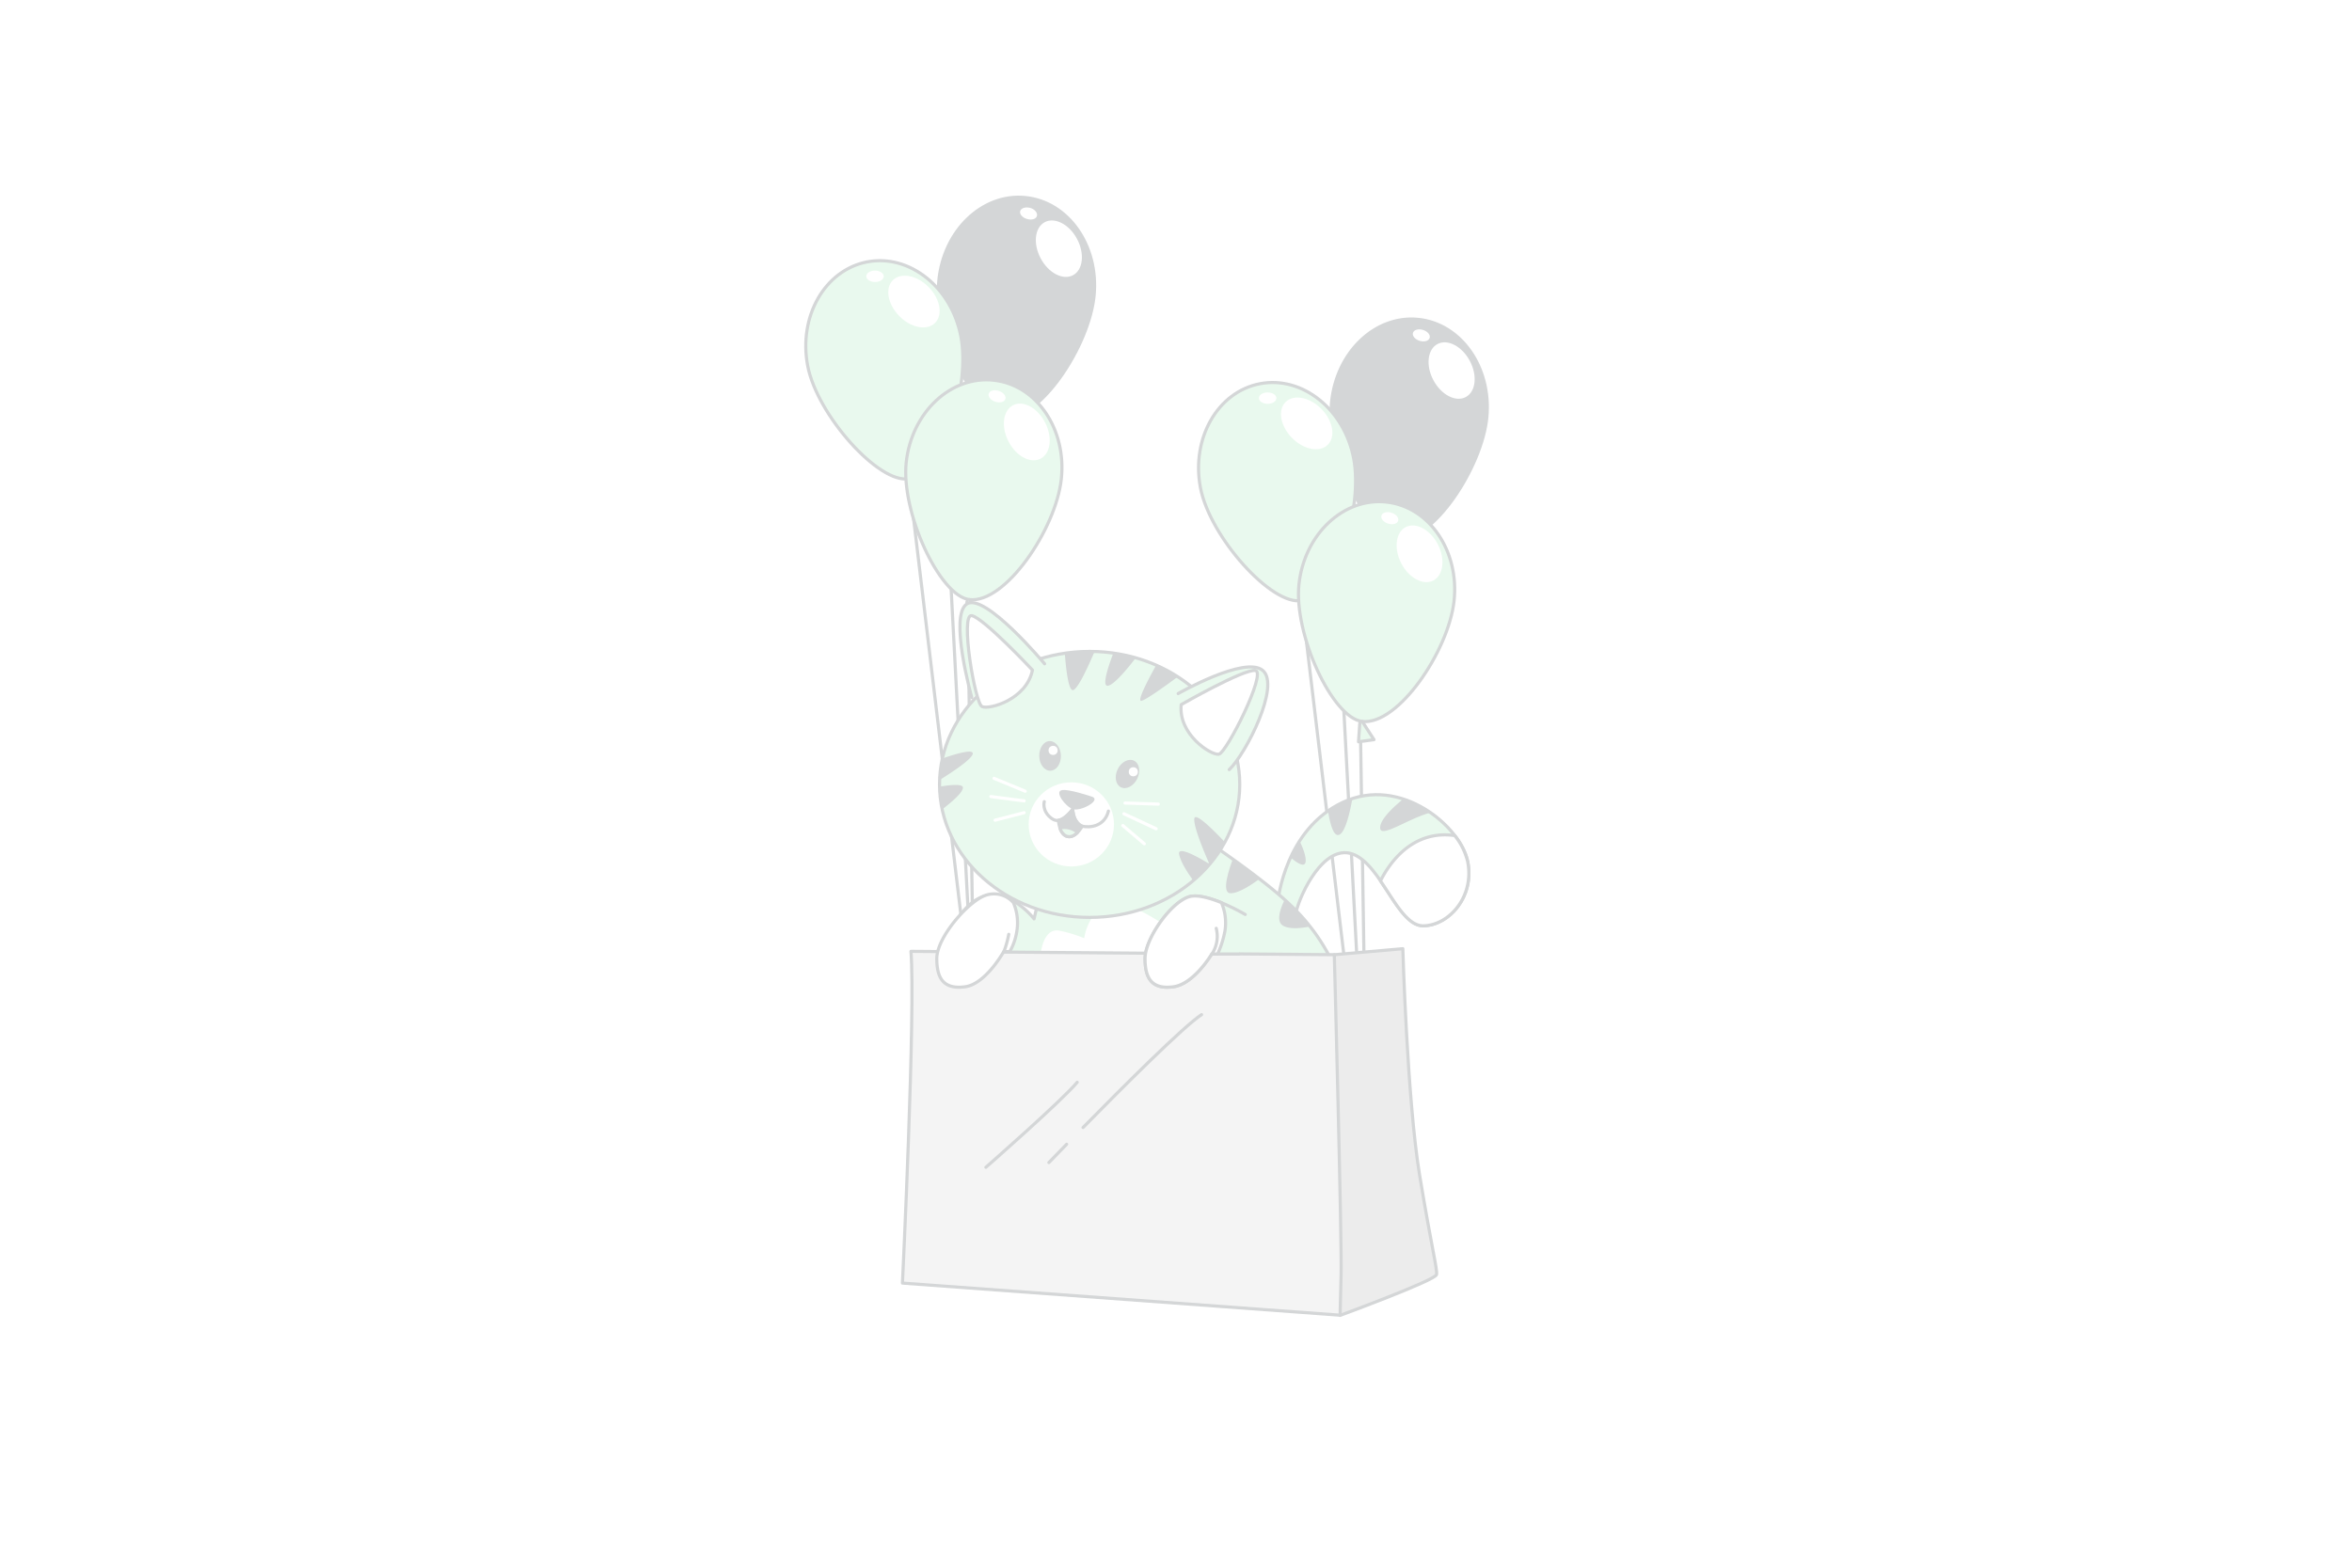 <svg class="animated" opacity="0.2" id="freepik_stories-animals-floating-with-balloons" xmlns="http://www.w3.org/2000/svg" viewBox="0 0 750 500" version="1.1" xmlns:xlink="http://www.w3.org/1999/xlink" xmlns:svgjs="http://svgjs.com/svgjs"><style>svg#freepik_stories-animals-floating-with-balloons:not(.animated) .animable {opacity: 0;}svg#freepik_stories-animals-floating-with-balloons.animated #freepik--Dinosaur--inject-10 {animation: 1s 1 forwards cubic-bezier(.36,-0.01,.5,1.38) slideDown,5s Infinite  ease-in-out floating;animation-delay: 0.5s,5s;opacity: 0}svg#freepik_stories-animals-floating-with-balloons.animated #freepik--Cat--inject-10 {animation: 1s 1 forwards cubic-bezier(.36,-0.01,.5,1.38) slideDown,5s Infinite  ease-in-out floating;animation-delay: 0s,1s;}svg#freepik_stories-animals-floating-with-balloons.animated #freepik--Fox--inject-10 {animation: 1s 1 forwards cubic-bezier(.36,-0.01,.5,1.38) slideDown,5s Infinite  ease-in-out floating;animation-delay: 1s,2s;opacity: 0}            @keyframes slideDown {                0% {                    opacity: 0;                    transform: translateY(-30px);                }                100% {                    opacity: 1;                    transform: translateY(0);                }            }                    @keyframes floating {                0% {                    opacity: 1;                    transform: translateY(0px);                }                50% {                    transform: translateY(-10px);                }                100% {                    opacity: 1;                    transform: translateY(0px);                }            }        .animator-hidden { display: none; }</style><g id="freepik--background-simple--inject-10" class="animable animator-hidden" style="transform-origin: 367.355px 257.762px;"><path d="M618.24,84.81S530.66,27.19,403.15,43.64s-229.88,91.62-314.84,151S-12.83,334.23,46,389.46s139.55,21,249.94,49.39,132.89,48.62,250.31,26.76S743.62,336.47,719.35,233.55,618.24,84.81,618.24,84.81Z" style="fill: rgb(146, 227, 169); transform-origin: 367.355px 257.762px;" id="elv2oouunsedc" class="animable"></path><g id="elf1wyp0jmz8p"><path d="M618.24,84.81S530.66,27.19,403.15,43.64s-229.88,91.62-314.84,151S-12.83,334.23,46,389.46s139.55,21,249.94,49.39,132.89,48.62,250.31,26.76S743.62,336.47,719.35,233.55,618.24,84.81,618.24,84.81Z" style="fill: rgb(255, 255, 255); opacity: 0.8; transform-origin: 367.355px 257.762px;" class="animable"></path></g></g><g id="freepik--Clouds--inject-10" class="animable animator-hidden" style="transform-origin: 339.91px 246.088px;"><path d="M503.45,67.2a10.66,10.66,0,0,1-14.13-4.74c-3.44-6.7-9-14.65-16.57-16.48C459.11,42.69,450,69,445.47,72.3s-16.89-8.23-24-5.76-5,8.51-14.07,9.34-14.24-4.81-17.76-2.76a51.84,51.84,0,0,0-9.1,6.58H524.08s-5.2-8.22-13.65-12.34A7.55,7.55,0,0,0,503.45,67.2Z" style="fill: none; stroke: rgb(38, 50, 56); stroke-linecap: round; stroke-linejoin: round; transform-origin: 452.31px 62.698px;" id="elwkxpkrzey5" class="animable"></path><path d="M596.78,318.62a10.65,10.65,0,0,1-14.13-4.74c-3.44-6.7-9-14.65-16.57-16.48-13.64-3.29-22.74,23-27.28,26.32s-16.9-8.23-24-5.76-5,8.51-14.07,9.34-14.24-4.81-17.77-2.76a52,52,0,0,0-9.09,6.58H617.4s-5.19-8.22-13.64-12.34A7.55,7.55,0,0,0,596.78,318.62Z" style="fill: none; stroke: rgb(38, 50, 56); stroke-linecap: round; stroke-linejoin: round; transform-origin: 545.635px 314.118px;" id="el2amehs5au4k" class="animable"></path><path d="M237.07,180.36A15.13,15.13,0,0,1,217,173.64c-4.88-9.53-12.77-20.82-23.53-23.42-19.38-4.67-32.3,32.72-38.76,37.39s-24-11.68-34.14-8.18-7.06,12.09-20,13.26-20.23-6.83-25.23-3.91a74.09,74.09,0,0,0-12.92,9.34H266.36S259,186.44,247,180.6A10.71,10.71,0,0,0,237.07,180.36Z" style="fill: none; stroke: rgb(38, 50, 56); stroke-linecap: round; stroke-linejoin: round; transform-origin: 164.39px 173.969px;" id="elq0mey6lwc69" class="animable"></path><path d="M416.8,428.76A15.15,15.15,0,0,1,396.73,422c-4.88-9.53-12.77-20.82-23.53-23.41-19.38-4.68-32.3,32.71-38.76,37.38s-24-11.68-34.14-8.18-7.06,12.09-20,13.26-20.23-6.83-25.23-3.91a74.09,74.09,0,0,0-12.92,9.34H446.09s-7.38-11.68-19.37-17.52A10.71,10.71,0,0,0,416.8,428.76Z" style="fill: none; stroke: rgb(38, 50, 56); stroke-linecap: round; stroke-linejoin: round; transform-origin: 344.12px 422.333px;" id="elivxkb9xrwj9" class="animable"></path></g><g id="freepik--Dinosaur--inject-10" class="animable" style="transform-origin: 598.282px 225.393px;"><path d="M593.21,300.76a127.44,127.44,0,0,1-20.16,15c-12.38,7.52-13.36,17.83-9.54,18.74,9.07,2.17,15.33-3.61,18.7-3.61S595.63,307.62,593.21,300.76Z" style="fill: rgb(146, 227, 169); stroke: rgb(38, 50, 56); stroke-linecap: round; stroke-linejoin: round; transform-origin: 577.558px 317.874px;" id="elt2wa2f660eo" class="animable"></path><path d="M570.78,372.87s-1.88,33.64,2.35,39.38S592,392.88,592.54,390,576.35,372.65,570.78,372.87Z" style="fill: rgb(146, 227, 169); stroke: rgb(38, 50, 56); stroke-linecap: round; stroke-linejoin: round; transform-origin: 581.458px 392.984px;" id="el373iijj717j" class="animable"></path><path d="M649,382.53s12.16-2.9,13.35.81S655.33,399,655.33,399,650.82,386.81,649,382.53Z" style="fill: rgb(38, 50, 56); stroke: rgb(38, 50, 56); stroke-linecap: round; stroke-linejoin: round; transform-origin: 655.734px 390.226px;" id="el9ap1ydyqlji" class="animable"></path><path d="M651.38,360.85s-3.2,21.29,3.75,34.19,17.18,10.36,18.71,13.43-.41,7.37-9.92,11-22,3.19-30.21-2.74-9.12-8.64-9.12-8.64Z" style="fill: rgb(146, 227, 169); stroke: rgb(38, 50, 56); stroke-linecap: round; stroke-linejoin: round; transform-origin: 649.449px 391.318px;" id="elumsqwhkuy9" class="animable"></path><path d="M641.81,393.06s-8.64,16.12-6.72,24.06l-9.19-5.06" style="fill: rgb(38, 50, 56); stroke: rgb(38, 50, 56); stroke-linecap: round; stroke-linejoin: round; transform-origin: 633.855px 405.09px;" id="eloau85qol2bk" class="animable"></path><path d="M655.94,248.15s15.76,2.88,16.29,7.63S661,268.85,661,268.85l-2.47,8.39s13.79,6,11.51,12.11S647,297.23,647,297.23l-10.88,9.87,4.61,10.39s13.68-3.55,16,1.3-10.23,13.95-10.23,13.95l3,10.1s12.49-2.14,13,5.17-12.83,16.73-12.83,16.73l-1.83,8.74s-10-41.85-13.64-53.91-4.53-15.95-2.09-20.39,17-11.32,20.37-31.18Z" style="fill: rgb(38, 50, 56); stroke: rgb(38, 50, 56); stroke-linecap: round; stroke-linejoin: round; transform-origin: 651.493px 310.815px;" id="elsisdy8g1ark" class="animable"></path><path d="M603.1,224s-27.16-9.64-39,8.74c-10.29,16-6,45.1,14,59.8,12,8.81,12.39,8.22,12.39,8.22s-6.59,22-15.11,39.18-11.16,36.21,3.89,46.9a59.23,59.23,0,0,0,30.31,10.93s-2.13,27.1,3.26,28.65,13.07-6.39,25.28-25.13S656,356.13,653,340s-10.69-28.31-10.32-31.92,18.16-12.43,19.62-35c1.15-17.71-4.73-30.84-16-42S612.54,215.83,603.1,224Z" style="fill: rgb(146, 227, 169); stroke: rgb(38, 50, 56); stroke-linecap: round; stroke-linejoin: round; transform-origin: 610.572px 323.155px;" id="elsy06gndk86b" class="animable"></path><path d="M646.64,277.3a5.19,5.19,0,1,1-5.18-5.19A5.18,5.18,0,0,1,646.64,277.3Z" style="fill: none; stroke: rgb(38, 50, 56); stroke-miterlimit: 10; transform-origin: 641.45px 277.3px;" id="elfb320qu1zyd" class="animable"></path><path d="M632.49,287a3.07,3.07,0,1,1-3.06-3.07A3.06,3.06,0,0,1,632.49,287Z" style="fill: none; stroke: rgb(38, 50, 56); stroke-miterlimit: 10; transform-origin: 629.42px 287px;" id="el72945wqmg2h" class="animable"></path><circle cx="643.58" cy="294.99" r="2.12" style="fill: none; stroke: rgb(38, 50, 56); stroke-miterlimit: 10; transform-origin: 643.58px 294.99px;" id="el36m973icqef" class="animable"></circle><path d="M590.48,300.78h0Z" style="fill: none; stroke: rgb(38, 50, 56); stroke-linecap: round; stroke-linejoin: round; transform-origin: 590.48px 300.78px;" id="elgz597923r9d" class="animable"></path><path d="M609.57,397.79s-.11,1.45-.22,3.68A17.52,17.52,0,0,0,609.57,397.79Z" style="fill: rgb(255, 255, 255); stroke: rgb(38, 50, 56); stroke-linecap: round; stroke-linejoin: round; transform-origin: 609.469px 399.63px;" id="elol7r3f5cexs" class="animable"></path><path d="M616.85,348.68s-15.56,7.64-19.42,2.4,14.87-30.15,14.87-30.15l-.71-13.17c-5.24.74-21.11-7-21.11-7s-6.59,22-15.11,39.18-11.16,36.21,3.89,46.9a59.23,59.23,0,0,0,30.31,10.93C608.69,377.79,616.85,348.68,616.85,348.68Z" style="fill: rgb(255, 255, 255); stroke: rgb(38, 50, 56); stroke-linecap: round; stroke-linejoin: round; transform-origin: 592.66px 349.265px;" id="elzcc6g51n0oh" class="animable"></path><path d="M586.85,312.87s13.1,8.91,25.45,8.06" style="fill: none; stroke: rgb(38, 50, 56); stroke-linecap: round; stroke-linejoin: round; transform-origin: 599.575px 316.929px;" id="el585g43wnw5u" class="animable"></path><path d="M579.47,333.06s11.19,5.95,20.13,7.43" style="fill: none; stroke: rgb(38, 50, 56); stroke-linecap: round; stroke-linejoin: round; transform-origin: 589.535px 336.775px;" id="elp0f5ghjvb9" class="animable"></path><path d="M570.38,353.56s11.81,14.39,41.69,15.09" style="fill: none; stroke: rgb(38, 50, 56); stroke-linecap: round; stroke-linejoin: round; transform-origin: 591.225px 361.105px;" id="eljzl5gneowxo" class="animable"></path><path d="M616.85,348.68s6.09-2.8,8.18-4.05" style="fill: none; stroke: rgb(38, 50, 56); stroke-linecap: round; stroke-linejoin: round; transform-origin: 620.94px 346.655px;" id="el1m3cyh65h0k" class="animable"></path><path d="M621.37,241.18a6,6,0,0,1,5,5.58c.49,5-2.17,6.81-.91,7.51s3.94-3.7,4-8.1S624.57,236.42,621.37,241.18Z" style="fill: rgb(38, 50, 56); transform-origin: 625.415px 246.83px;" id="elx11fc8r0ggk" class="animable"></path><path d="M613.29,228.25a4.09,4.09,0,0,0-2.8-3.77c-2.85-1,1.11-3.52,4.38-1.06S616.26,228.56,613.29,228.25Z" style="fill: rgb(38, 50, 56); transform-origin: 613.051px 225.324px;" id="el9asr41tegdq" class="animable"></path><g id="el3ts14vipgo3"><ellipse cx="586.74" cy="244.87" rx="12.31" ry="19.22" style="fill: rgb(255, 255, 255); stroke: rgb(38, 50, 56); stroke-linecap: round; stroke-linejoin: round; transform-origin: 586.74px 244.87px; transform: rotate(-34.83deg);" class="animable"></ellipse></g><polyline points="574.54 230.15 592.68 252.83 591.24 257.16 594.75 257.57 596.19 259.43" style="fill: none; stroke: rgb(38, 50, 56); stroke-linecap: round; stroke-linejoin: round; transform-origin: 585.365px 244.79px;" id="elixpmup3imp" class="animable"></polyline><path d="M613.4,241.65a1.95,1.95,0,1,1-1.57-2.27A2,2,0,0,1,613.4,241.65Z" style="fill: rgb(38, 50, 56); transform-origin: 611.478px 241.299px;" id="elesvl42vl4t" class="animable"></path><path d="M604,229.57a1.94,1.94,0,1,1-1.56-2.26A1.93,1.93,0,0,1,604,229.57Z" style="fill: rgb(38, 50, 56); transform-origin: 602.093px 229.219px;" id="elp3s5cu8u8wf" class="animable"></path><line x1="583.93" y1="241.93" x2="575.14" y2="62.61" style="fill: none; stroke: rgb(38, 50, 56); stroke-linecap: round; stroke-linejoin: round; transform-origin: 579.535px 152.27px;" id="elx8eqgvosj4m" class="animable"></line><path d="M554.55,55.45c1.48,16,17.12,40,28.58,38.91,9.53-.88,22.43-27.53,21-43.49S590.32,23,576.64,24.27,553.07,39.49,554.55,55.45Z" style="fill: rgb(146, 227, 169); stroke: rgb(38, 50, 56); stroke-linecap: round; stroke-linejoin: round; transform-origin: 579.321px 59.286px;" id="eleiv1izuvhfe" class="animable"></path><polyline points="583.9 95.06 584.19 100.86 579.26 100.11 583.13 94.36" style="fill: rgb(146, 227, 169); stroke: rgb(38, 50, 56); stroke-linecap: round; stroke-linejoin: round; transform-origin: 581.725px 97.61px;" id="el14z8024is12" class="animable"></polyline><path d="M560,37.46c-2.51,4.66-1.95,9.83,1.24,11.55s7.82-.67,10.33-5.33,1.95-9.83-1.25-11.55S562.54,32.8,560,37.46Z" style="fill: rgb(255, 255, 255); transform-origin: 565.785px 40.57px;" id="elani4t1nds9g" class="animable"></path><path d="M572.85,30.17c.28,1,1.71,1.38,3.18.94s2.44-1.57,2.15-2.53-1.71-1.38-3.18-.95S572.56,29.2,572.85,30.17Z" style="fill: rgb(255, 255, 255); transform-origin: 575.515px 29.376px;" id="elj4192mxdcc" class="animable"></path><path d="M591,64c-4.1,15.49,2.34,43.41,13.46,46.36,9.25,2.45,30.53-18.14,34.63-33.63s-3.34-30.9-16.62-34.42S595.14,48.52,591,64Z" style="fill: rgb(38, 50, 56); stroke: rgb(38, 50, 56); stroke-linecap: round; stroke-linejoin: round; transform-origin: 614.987px 76.075px;" id="elvina6gz2dwk" class="animable"></path><polyline points="604.98 111.3 603.26 116.85 598.89 114.44 604.5 110.38" style="fill: rgb(38, 50, 56); stroke: rgb(38, 50, 56); stroke-linecap: round; stroke-linejoin: round; transform-origin: 601.935px 113.615px;" id="elxh8lu8h8i8" class="animable"></polyline><path d="M602.38,49c-4,3.51-5.21,8.56-2.8,11.27s7.57,2.07,11.53-1.45,5.21-8.56,2.8-11.27S606.34,45.49,602.38,49Z" style="fill: rgb(255, 255, 255); transform-origin: 606.74px 53.911px;" id="eluvtfxxoyjba" class="animable"></path><path d="M616.92,46.56c-.07,1,1.13,1.89,2.66,2s2.83-.64,2.89-1.64-1.13-1.89-2.66-2S617,45.56,616.92,46.56Z" style="fill: rgb(255, 255, 255); transform-origin: 619.695px 46.74px;" id="elrzvp1bx6hsj" class="animable"></path><path d="M543.12,94.71c5.61,15,27,34.07,37.78,30,9-3.35,14.42-32.45,8.81-47.46S569.12,54,556.26,58.82,537.51,79.7,543.12,94.71Z" style="fill: rgb(38, 50, 56); stroke: rgb(38, 50, 56); stroke-linecap: round; stroke-linejoin: round; transform-origin: 566.494px 91.355px;" id="el4g3ltpp8mur" class="animable"></path><polyline points="581.83 125.23 583.64 130.75 578.68 131.31 580.9 124.75" style="fill: rgb(38, 50, 56); stroke: rgb(38, 50, 56); stroke-linecap: round; stroke-linejoin: round; transform-origin: 581.16px 128.03px;" id="el4osgird40f9" class="animable"></polyline><path d="M543.69,75.91c-1.2,5.15.7,10,4.23,10.82s7.37-2.7,8.57-7.85-.7-10-4.23-10.82S544.89,70.75,543.69,75.91Z" style="fill: rgb(255, 255, 255); transform-origin: 550.09px 77.395px;" id="elf5m47fjzwc" class="animable"></path><path d="M554.14,65.51c.53.85,2,.89,3.32.08s1.94-2.16,1.41-3-2-.89-3.32-.08S553.61,64.66,554.14,65.51Z" style="fill: rgb(255, 255, 255); transform-origin: 556.505px 64.052px;" id="el4uti7xa0xa3" class="animable"></path><path d="M524.28,143c5.48,15.05,26.71,34.3,37.52,30.37,9-3.28,14.7-32.33,9.22-47.39s-20.39-23.46-33.29-18.76S518.8,128,524.28,143Z" style="fill: rgb(146, 227, 169); stroke: rgb(38, 50, 56); stroke-linecap: round; stroke-linejoin: round; transform-origin: 547.712px 139.902px;" id="elrluxgn9mi6k" class="animable"></path><polyline points="562.73 173.88 564.49 179.42 559.52 179.94 561.8 173.4" style="fill: rgb(146, 227, 169); stroke: rgb(38, 50, 56); stroke-linecap: round; stroke-linejoin: round; transform-origin: 562.005px 176.67px;" id="el4z3w5tvcdrn" class="animable"></polyline><path d="M525,124.23c-1.24,5.14.62,10,4.14,10.86s7.4-2.63,8.64-7.78-.62-10-4.14-10.85S526.25,119.09,525,124.23Z" style="fill: rgb(255, 255, 255); transform-origin: 531.39px 125.776px;" id="elrzjozgyfjen" class="animable"></path><path d="M535.55,113.92c.52.86,2,.91,3.32.11s2-2.14,1.44-3-2-.91-3.32-.11S535,113.07,535.55,113.92Z" style="fill: rgb(255, 255, 255); transform-origin: 537.932px 112.475px;" id="elmfnl2hsa8nf" class="animable"></path><polyline points="560.22 170.07 583.93 241.93 609.18 93.9" style="fill: none; stroke: rgb(38, 50, 56); stroke-linecap: round; stroke-linejoin: round; transform-origin: 584.7px 167.915px;" id="el0qt9nzxaawpb" class="animable"></polyline><polyline points="607.64 156.57 583.93 241.93 581.38 108.05" style="fill: none; stroke: rgb(38, 50, 56); stroke-linecap: round; stroke-linejoin: round; transform-origin: 594.51px 174.99px;" id="el4w40kk2gowl" class="animable"></polyline><path d="M589.91,116c-3,15.73,5.32,43.15,16.62,45.32,9.4,1.81,29.21-20.2,32.23-35.94s-5.46-30.59-19-33.19S592.94,100.25,589.91,116Z" style="fill: rgb(146, 227, 169); stroke: rgb(38, 50, 56); stroke-linecap: round; stroke-linejoin: round; transform-origin: 614.331px 126.612px;" id="el1h0eiuzfv8k" class="animable"></path><polyline points="607.08 162.2 605.74 167.85 601.22 165.75 606.53 161.31" style="fill: rgb(146, 227, 169); stroke: rgb(38, 50, 56); stroke-linecap: round; stroke-linejoin: round; transform-origin: 604.15px 164.58px;" id="el1en0g4hr3dpj" class="animable"></polyline><path d="M600.19,100.23c-3.71,3.78-4.61,8.9-2,11.44s7.7,1.54,11.4-2.24,4.61-8.9,2-11.44S603.89,96.45,600.19,100.23Z" style="fill: rgb(255, 255, 255); transform-origin: 604.889px 104.83px;" id="el4p02gl41hrx" class="animable"></path><path d="M614.52,96.79c0,1,1.26,1.81,2.8,1.8s2.78-.83,2.77-1.83S618.83,95,617.3,95,614.52,95.79,614.52,96.79Z" style="fill: rgb(255, 255, 255); transform-origin: 617.305px 96.795px;" id="elox4vot2juk8" class="animable"></path></g><g id="freepik--Cat--inject-10" class="animable" style="transform-origin: 365.61px 241.216px;"><polyline points="289.8 152.66 310.65 327.26 308.2 169.18" style="fill: none; stroke: rgb(38, 50, 56); stroke-linecap: round; stroke-linejoin: round; transform-origin: 300.225px 239.96px;" id="elgduxlc9vb6u" class="animable"></polyline><line x1="299.77" y1="121.02" x2="310.65" y2="327.26" style="fill: none; stroke: rgb(38, 50, 56); stroke-linecap: round; stroke-linejoin: round; transform-origin: 305.21px 224.14px;" id="elilwy32u9p6n" class="animable"></line><path d="M348.89,94.23c-1.52,16-17.22,39.93-28.67,38.84-9.53-.9-22.37-27.59-20.85-43.54S313.19,61.7,326.87,63,350.4,78.27,348.89,94.23Z" style="fill: rgb(38, 50, 56); stroke: rgb(38, 50, 56); stroke-linecap: round; stroke-linejoin: round; transform-origin: 324.145px 98.004px;" id="el692zdrk08nq" class="animable"></path><polyline points="319.45 133.77 319.14 139.57 324.07 138.82 320.22 133.07" style="fill: rgb(38, 50, 56); stroke: rgb(38, 50, 56); stroke-linecap: round; stroke-linejoin: round; transform-origin: 321.605px 136.32px;" id="eletdseubumf" class="animable"></polyline><path d="M343.45,76.22c2.49,4.67,1.92,9.84-1.28,11.55s-7.82-.68-10.31-5.35-1.93-9.83,1.27-11.55S341,71.56,343.45,76.22Z" style="fill: rgb(255, 255, 255); transform-origin: 337.653px 79.319px;" id="elaf97c0ish5b" class="animable"></path><path d="M330.65,68.9c-.29,1-1.71,1.38-3.18.94s-2.44-1.57-2.15-2.53,1.71-1.39,3.19-1S330.94,67.94,330.65,68.9Z" style="fill: rgb(255, 255, 255); transform-origin: 327.985px 68.094px;" id="eljreim5w42o" class="animable"></path><path d="M306.41,107.34c3,15.73-5.32,43.15-16.61,45.32-9.4,1.81-29.21-20.2-32.24-35.94S263,86.13,276.51,83.53,303.39,91.6,306.41,107.34Z" style="fill: rgb(146, 227, 169); stroke: rgb(38, 50, 56); stroke-linecap: round; stroke-linejoin: round; transform-origin: 281.986px 117.952px;" id="elao8vrwaf1cc" class="animable"></path><polyline points="289.25 153.55 290.58 159.21 295.11 157.1 289.8 152.66" style="fill: rgb(146, 227, 169); stroke: rgb(38, 50, 56); stroke-linecap: round; stroke-linejoin: round; transform-origin: 292.18px 155.935px;" id="el88zsbmjig4w" class="animable"></polyline><path d="M296.14,91.58c3.7,3.78,4.61,8.9,2,11.44s-7.7,1.54-11.4-2.24-4.61-8.9-2-11.44S292.43,87.8,296.14,91.58Z" style="fill: rgb(255, 255, 255); transform-origin: 291.44px 96.18px;" id="el5qvpo93r7yr" class="animable"></path><path d="M281.8,88.14c0,1-1.25,1.81-2.79,1.8s-2.78-.83-2.77-1.83,1.25-1.81,2.79-1.8S281.81,87.14,281.8,88.14Z" style="fill: rgb(255, 255, 255); transform-origin: 279.02px 88.125px;" id="elzcag4huwovq" class="animable"></path><path d="M338.42,152.85c-1.76,15.93-17.84,39.65-29.27,38.39-9.51-1.06-21.93-27.94-20.17-43.86s14.26-27.62,27.92-26.11S340.19,136.93,338.42,152.85Z" style="fill: rgb(146, 227, 169); stroke: rgb(38, 50, 56); stroke-linecap: round; stroke-linejoin: round; transform-origin: 313.721px 156.214px;" id="elp7y6ng4gvto" class="animable"></path><polyline points="308.36 191.93 307.96 197.72 312.91 197.05 309.15 191.24" style="fill: rgb(146, 227, 169); stroke: rgb(38, 50, 56); stroke-linecap: round; stroke-linejoin: round; transform-origin: 310.435px 194.48px;" id="elw9nfjxi9ggl" class="animable"></polyline><path d="M333.26,134.77c2.43,4.7,1.78,9.86-1.45,11.52s-7.81-.81-10.23-5.51-1.77-9.86,1.46-11.53S330.84,130.06,333.26,134.77Z" style="fill: rgb(255, 255, 255); transform-origin: 327.424px 137.768px;" id="elbufmbyhfjmg" class="animable"></path><path d="M320.59,127.24c-.3,1-1.74,1.36-3.2.89s-2.41-1.61-2.11-2.57,1.74-1.35,3.2-.89S320.89,126.29,320.59,127.24Z" style="fill: rgb(255, 255, 255); transform-origin: 317.935px 126.406px;" id="elfn9q4dezfjq" class="animable"></path><polyline points="415.03 191.52 435.89 366.12 433.43 208.04" style="fill: none; stroke: rgb(38, 50, 56); stroke-linecap: round; stroke-linejoin: round; transform-origin: 425.46px 278.82px;" id="eljct0a3jvip" class="animable"></polyline><line x1="425" y1="159.88" x2="435.89" y2="366.12" style="fill: none; stroke: rgb(38, 50, 56); stroke-linecap: round; stroke-linejoin: round; transform-origin: 430.445px 263px;" id="elnv42923oi4q" class="animable"></line><path d="M474.12,133.09C472.61,149,456.91,173,445.46,171.93c-9.53-.91-22.37-27.59-20.86-43.54s13.83-27.84,27.5-26.54S475.64,117.13,474.12,133.09Z" style="fill: rgb(38, 50, 56); stroke: rgb(38, 50, 56); stroke-linecap: round; stroke-linejoin: round; transform-origin: 449.376px 136.859px;" id="el56kawqus6wg" class="animable"></path><polyline points="444.68 172.63 444.38 178.43 449.31 177.68 445.46 171.93" style="fill: rgb(38, 50, 56); stroke: rgb(38, 50, 56); stroke-linecap: round; stroke-linejoin: round; transform-origin: 446.845px 175.18px;" id="elrmhsxropioe" class="animable"></polyline><path d="M468.68,115.08c2.5,4.67,1.93,9.84-1.27,11.55s-7.82-.68-10.32-5.35-1.92-9.84,1.28-11.55S466.19,110.42,468.68,115.08Z" style="fill: rgb(255, 255, 255); transform-origin: 462.887px 118.181px;" id="els5v5tt93h7m" class="animable"></path><path d="M455.89,107.76c-.29,1-1.72,1.38-3.19.94s-2.43-1.58-2.14-2.54,1.71-1.38,3.18-.94S456.17,106.8,455.89,107.76Z" style="fill: rgb(255, 255, 255); transform-origin: 453.223px 106.963px;" id="elvmeuu2gruve" class="animable"></path><path d="M431.65,146.2c3,15.73-5.32,43.15-16.62,45.32-9.4,1.81-29.21-20.2-32.23-35.94s5.46-30.59,18.95-33.19S428.62,130.46,431.65,146.2Z" style="fill: rgb(146, 227, 169); stroke: rgb(38, 50, 56); stroke-linecap: round; stroke-linejoin: round; transform-origin: 407.228px 156.812px;" id="eli9dunenqke" class="animable"></path><polyline points="414.49 192.41 415.82 198.06 420.35 195.96 415.03 191.52" style="fill: rgb(146, 227, 169); stroke: rgb(38, 50, 56); stroke-linecap: round; stroke-linejoin: round; transform-origin: 417.42px 194.79px;" id="elkjdajos5kvc" class="animable"></polyline><path d="M421.37,130.44c3.71,3.78,4.61,8.9,2,11.44s-7.69,1.54-11.4-2.24-4.61-8.9-2-11.44S417.67,126.66,421.37,130.44Z" style="fill: rgb(255, 255, 255); transform-origin: 416.67px 135.04px;" id="elry8qw8kotii" class="animable"></path><path d="M407,127c0,1-1.26,1.81-2.79,1.8s-2.78-.83-2.78-1.83,1.26-1.81,2.8-1.8S407.05,126,407,127Z" style="fill: rgb(255, 255, 255); transform-origin: 404.216px 126.985px;" id="elo6uxjixu42b" class="animable"></path><path d="M463.66,191.71c-1.77,15.93-17.84,39.65-29.28,38.39-9.51-1.06-21.93-27.94-20.16-43.86s14.26-27.62,27.91-26.11S465.42,175.78,463.66,191.71Z" style="fill: rgb(146, 227, 169); stroke: rgb(38, 50, 56); stroke-linecap: round; stroke-linejoin: round; transform-origin: 438.959px 195.074px;" id="el1nhy8vobiqm" class="animable"></path><polyline points="433.6 230.78 433.2 236.58 438.14 235.91 434.38 230.1" style="fill: rgb(146, 227, 169); stroke: rgb(38, 50, 56); stroke-linecap: round; stroke-linejoin: round; transform-origin: 435.67px 233.34px;" id="elckixo31p1re" class="animable"></polyline><path d="M458.5,173.62c2.42,4.71,1.77,9.87-1.45,11.53s-7.81-.81-10.23-5.51-1.77-9.87,1.45-11.53S456.08,168.92,458.5,173.62Z" style="fill: rgb(255, 255, 255); transform-origin: 452.66px 176.63px;" id="elfr3mkocjyq" class="animable"></path><path d="M445.82,166.1c-.3,1-1.73,1.35-3.2.89s-2.4-1.61-2.1-2.57,1.73-1.35,3.2-.89S446.13,165.14,445.82,166.1Z" style="fill: rgb(255, 255, 255); transform-origin: 443.171px 165.264px;" id="elcpct0ppx8pw" class="animable"></path><path d="M407.53,287.24s2.21-22.71,20.7-31.36,37.59,7.84,39.8,18.9-5.83,20.3-14.07,20.5-13.47-19.7-22.71-22.91-16.69,13.06-17.89,18.29S407.53,287.24,407.53,287.24Z" style="fill: rgb(146, 227, 169); stroke: rgb(38, 50, 56); stroke-linecap: round; stroke-linejoin: round; transform-origin: 437.966px 274.371px;" id="eltscioc6rqq" class="animable"></path><path d="M468,274.78a21,21,0,0,0-4.13-8.29c-13.63-1.89-20.9,8.94-23.67,14.46,4.55,6.63,8.54,14.46,13.73,14.33C462.2,295.08,470.24,285.83,468,274.78Z" style="fill: rgb(255, 255, 255); stroke: rgb(38, 50, 56); stroke-linecap: round; stroke-linejoin: round; transform-origin: 454.29px 280.776px;" id="el4zeaka03mt" class="animable"></path><path d="M332.5,281.25l-2.76,11.82S316.55,276,305.45,293c-2.9,4.44,12.64,11.78,12.64,11.78H423.81a62.06,62.06,0,0,0-12.06-15.88c-8.44-8.24-25.53-19.7-25.53-19.7S345.36,282.25,332.5,281.25Z" style="fill: rgb(146, 227, 169); stroke: rgb(38, 50, 56); stroke-linecap: round; stroke-linejoin: round; transform-origin: 364.45px 286.99px;" id="elaanoqv58no8" class="animable"></path><path d="M383,304.73c-6.23-6.92-22.53-18.13-28.7-16.44-7.53,2-8.56,10.95-8.56,10.95a44,44,0,0,0-7.87-2.4c-4.79-1-5.82,6.16-5.82,6.16l-1.41,1.73Z" style="fill: rgb(255, 255, 255); transform-origin: 356.82px 296.424px;" id="el7dvl44ljzw" class="animable"></path><path d="M425.47,304.49l21.86-1.91s1.4,48.17,5.32,72,5.73,30.14,5.42,31.95-30.74,13-30.74,13S421.25,334.93,425.47,304.49Z" style="fill: rgb(161, 161, 161); stroke: rgb(38, 50, 56); stroke-linecap: round; stroke-linejoin: round; transform-origin: 441.042px 361.055px;" id="eldrinxogqfok" class="animable"></path><path d="M290.48,303.42l135,1.07s2.46,91.77,2.16,102.32-.3,12.66-.3,12.66L287.77,409.23S292,321.81,290.48,303.42Z" style="fill: rgb(201, 201, 201); stroke: rgb(38, 50, 56); stroke-linecap: round; stroke-linejoin: round; transform-origin: 357.718px 361.445px;" id="elpdhqgcc9vfj" class="animable"></path><path d="M345.36,359.61c12.54-12.76,32.14-32.35,37.8-36" style="fill: none; stroke: rgb(38, 50, 56); stroke-linecap: round; stroke-linejoin: round; transform-origin: 364.26px 341.61px;" id="elpmsuyokqkfm" class="animable"></path><path d="M334.46,370.79s2.19-2.27,5.67-5.84" style="fill: none; stroke: rgb(38, 50, 56); stroke-linecap: round; stroke-linejoin: round; transform-origin: 337.295px 367.87px;" id="eluvlwfto8bqc" class="animable"></path><path d="M314.37,372.3s24.1-21.09,29.12-27.11" style="fill: none; stroke: rgb(38, 50, 56); stroke-linecap: round; stroke-linejoin: round; transform-origin: 328.93px 358.745px;" id="elbxlksvl5fm" class="animable"></path><path d="M397.08,291.66S385.82,285,380,285.83s-14.87,13.27-14.87,19.9,2.41,9.85,9,9,12.26-10.46,12.26-10.46h8.65" style="fill: rgb(146, 227, 169); stroke: rgb(38, 50, 56); stroke-linecap: round; stroke-linejoin: round; transform-origin: 381.105px 300.311px;" id="elkgkuwht4se" class="animable"></path><path d="M380,285.83c-5.83.81-14.87,13.27-14.87,19.9s2.41,9.85,9,9,12.26-10.46,12.26-10.46h1.88a31,31,0,0,0,2.35-7.43,16.24,16.24,0,0,0-1.13-8.95C386.25,286.59,382.59,285.48,380,285.83Z" style="fill: rgb(255, 255, 255); stroke: rgb(38, 50, 56); stroke-linecap: round; stroke-linejoin: round; transform-origin: 377.973px 300.314px;" id="el84sfdjhttof" class="animable"></path><path d="M386.42,304.32a10.19,10.19,0,0,0,1.41-8.24" style="fill: rgb(255, 255, 255); stroke: rgb(38, 50, 56); stroke-linecap: round; stroke-linejoin: round; transform-origin: 387.287px 300.2px;" id="el1scadllyfmm" class="animable"></path><path d="M313.6,285.83c-5.39,2.37-14.88,13.27-14.88,19.9s2.41,9.85,9,9,12.34-11.22,12.34-11.22H322a19.17,19.17,0,0,0,2.27-6.67,16.24,16.24,0,0,0-1.12-8.95A8.21,8.21,0,0,0,313.6,285.83Z" style="fill: rgb(255, 255, 255); stroke: rgb(38, 50, 56); stroke-linecap: round; stroke-linejoin: round; transform-origin: 311.595px 299.982px;" id="el6zromdpge4x" class="animable"></path><path d="M320.11,303.56a32.65,32.65,0,0,0,1.56-5.57" style="fill: rgb(255, 255, 255); stroke: rgb(38, 50, 56); stroke-linecap: round; stroke-linejoin: round; transform-origin: 320.89px 300.775px;" id="el0ln8oneku6l" class="animable"></path><ellipse cx="347.46" cy="250.18" rx="47.87" ry="42.42" style="fill: rgb(146, 227, 169); stroke: rgb(38, 50, 56); stroke-linecap: round; stroke-linejoin: round; transform-origin: 347.46px 250.18px;" id="el2ebv7wa257z" class="animable"></ellipse><ellipse cx="341.62" cy="262.93" rx="13.6" ry="13.42" style="fill: rgb(255, 255, 255); transform-origin: 341.62px 262.93px;" id="elkie7fp007y" class="animable"></ellipse><path d="M338.3,241c.06,2.61-1.43,4.77-3.34,4.82s-3.51-2-3.57-4.65,1.43-4.77,3.33-4.81S338.23,238.4,338.3,241Z" style="fill: rgb(38, 50, 56); transform-origin: 334.845px 241.09px;" id="el9faxbm03u5g" class="animable"></path><circle cx="335.81" cy="239.33" r="1.45" style="fill: rgb(255, 255, 255); transform-origin: 335.81px 239.33px;" id="eld4z4vhlnu2v" class="animable"></circle><path d="M333.1,211.72s-19-22.81-24.78-19.11,1.56,29.87,1.56,29.87" style="fill: rgb(146, 227, 169); stroke: rgb(38, 50, 56); stroke-linecap: round; stroke-linejoin: round; transform-origin: 319.601px 207.342px;" id="elz2y79qj835" class="animable"></path><path d="M375.69,221.21s21.34-12.2,27-7.36-5.39,26.57-10.72,31.62" style="fill: rgb(146, 227, 169); stroke: rgb(38, 50, 56); stroke-linecap: round; stroke-linejoin: round; transform-origin: 389.976px 229.092px;" id="ellxxpil1mtke" class="animable"></path><path d="M329.23,213.71S313.57,197,309.85,196.35s1,27.91,3.29,29S327.36,223.11,329.23,213.71Z" style="fill: rgb(255, 255, 255); stroke: rgb(38, 50, 56); stroke-linecap: round; stroke-linejoin: round; transform-origin: 318.849px 210.944px;" id="elhy8rgbhc2y" class="animable"></path><path d="M376.66,224.73s19.9-11.4,23.63-10.88-9.19,26.36-11.66,26.71S375.68,234.27,376.66,224.73Z" style="fill: rgb(255, 255, 255); stroke: rgb(38, 50, 56); stroke-linecap: round; stroke-linejoin: round; transform-origin: 388.778px 227.203px;" id="eljfttuayieh" class="animable"></path><path d="M362.63,248.4c-1.17,2.34-3.5,3.54-5.21,2.69s-2.15-3.44-1-5.78,3.5-3.54,5.21-2.69S363.8,246.07,362.63,248.4Z" style="fill: rgb(38, 50, 56); transform-origin: 359.529px 246.855px;" id="el4n6bj4nxqxy" class="animable"></path><circle cx="361.39" cy="246.15" r="1.45" style="fill: rgb(255, 255, 255); transform-origin: 361.39px 246.15px;" id="el06zejh3tov59" class="animable"></circle><line x1="326.91" y1="252.35" x2="316.98" y2="248.24" style="fill: none; stroke: rgb(255, 255, 255); stroke-linecap: round; stroke-linejoin: round; transform-origin: 321.945px 250.295px;" id="eljvzci822f8" class="animable"></line><line x1="326.57" y1="255.43" x2="315.96" y2="254.06" style="fill: none; stroke: rgb(255, 255, 255); stroke-linecap: round; stroke-linejoin: round; transform-origin: 321.265px 254.745px;" id="elsdudpnta5x" class="animable"></line><line x1="326.57" y1="259.2" x2="317.32" y2="261.59" style="fill: none; stroke: rgb(255, 255, 255); stroke-linecap: round; stroke-linejoin: round; transform-origin: 321.945px 260.395px;" id="el4wyykaen4wa" class="animable"></line><line x1="358.74" y1="256.12" x2="369.35" y2="256.46" style="fill: none; stroke: rgb(255, 255, 255); stroke-linecap: round; stroke-linejoin: round; transform-origin: 364.045px 256.29px;" id="el6a3f1mo6m7h" class="animable"></line><line x1="358.39" y1="259.54" x2="368.66" y2="264.33" style="fill: none; stroke: rgb(255, 255, 255); stroke-linecap: round; stroke-linejoin: round; transform-origin: 363.525px 261.935px;" id="el4v78xjjuiew" class="animable"></line><line x1="358.05" y1="263.3" x2="364.9" y2="269.12" style="fill: none; stroke: rgb(255, 255, 255); stroke-linecap: round; stroke-linejoin: round; transform-origin: 361.475px 266.21px;" id="elp93gedu8twq" class="animable"></line><path d="M348.39,254.16s-7.83-2.71-9.94-2.11,1.21,5.12,3.62,6S351.1,255.36,348.39,254.16Z" style="fill: rgb(38, 50, 56); transform-origin: 343.404px 255.076px;" id="elx5fjkhdpyxm" class="animable"></path><path d="M333,255.67s-.91,3,2.4,5.41,6.63-3,6.63-3,.3,4.82,3,5.42,7.22,0,8.42-4.81" style="fill: none; stroke: rgb(38, 50, 56); stroke-linecap: round; stroke-linejoin: round; transform-origin: 343.168px 259.681px;" id="elz2sekwiub8" class="animable"></path><path d="M337.48,261.61s.35,4.06,2.37,5c2.92,1.34,5.23-3.1,5.23-3.1s-2.79-1.07-3-5.42C342.07,258.07,339.69,261.3,337.48,261.61Z" style="fill: rgb(38, 50, 56); stroke: rgb(38, 50, 56); stroke-linecap: round; stroke-linejoin: round; transform-origin: 341.28px 262.476px;" id="el79tkjd5s0nr" class="animable"></path><path d="M338,264.05a4.09,4.09,0,0,0,1.84,2.54c1.51.7,2.85-.16,3.8-1.14A6.67,6.67,0,0,0,338,264.05Z" style="fill: rgb(146, 227, 169); stroke: rgb(38, 50, 56); stroke-linecap: round; stroke-linejoin: round; transform-origin: 340.82px 265.376px;" id="el3gjkevgl8py" class="animable"></path><path d="M347.46,207.76a54,54,0,0,0-7.91.58c.21,3.11,1,12.32,2.69,11.75s5.22-8.6,6.81-12.3Z" style="fill: rgb(38, 50, 56); transform-origin: 344.3px 213.938px;" id="el7rbgpjmoo6" class="animable"></path><path d="M368.68,212.16c-1.87,3.34-6.38,11.65-4.73,11.37,1.37-.23,7.58-4.69,11.62-7.68A49.87,49.87,0,0,0,368.68,212.16Z" style="fill: rgb(38, 50, 56); transform-origin: 369.582px 217.848px;" id="elg1g4jmm5944" class="animable"></path><path d="M353.27,218.71c2.1-.26,6.79-6.12,8.91-8.9a53.65,53.65,0,0,0-7.15-1.52C353.73,211.65,351.14,219,353.27,218.71Z" style="fill: rgb(38, 50, 56); transform-origin: 357.319px 213.504px;" id="elejmc7uasj1" class="animable"></path><path d="M390.58,268.6c-3.27-3.49-9.49-9.79-9.74-7.51-.35,3.1,4.82,14.48,4.82,14.48S375.32,269,376,272.46c.56,2.81,3.18,6.54,4.51,8.38A43.3,43.3,0,0,0,390.58,268.6Z" style="fill: rgb(38, 50, 56); transform-origin: 383.274px 270.722px;" id="el0bqrdta5xrh" class="animable"></path><path d="M310.08,240.74c1.12-2.31-5.91-.11-9.58,1.17a38,38,0,0,0-.87,6.86C303.86,246.14,309.19,242.57,310.08,240.74Z" style="fill: rgb(38, 50, 56); transform-origin: 304.915px 244.25px;" id="eltijtp9kb36c" class="animable"></path><path d="M299.61,250.9a38.51,38.51,0,0,0,.83,7.24c2.42-1.84,6.62-5.26,6.62-6.92C307.06,249.93,303.12,250.31,299.61,250.9Z" style="fill: rgb(38, 50, 56); transform-origin: 303.335px 254.247px;" id="eldv9mj54mghw" class="animable"></path><path d="M392.21,284.87c2.57.26,7.24-2.93,9.45-4.57-3-2.31-6-4.51-8.52-6.33C392,276.93,389.43,284.59,392.21,284.87Z" style="fill: rgb(38, 50, 56); transform-origin: 396.311px 279.427px;" id="ell1myagq76ge" class="animable"></path><path d="M409.09,295.21c2.21,1.32,6.12.81,8.64.27a69.54,69.54,0,0,0-6-6.63c-.64-.63-1.33-1.27-2.06-1.93C408.4,289.51,406.75,293.8,409.09,295.21Z" style="fill: rgb(38, 50, 56); transform-origin: 412.82px 291.483px;" id="elucwpret3kk" class="animable"></path><path d="M428.23,255.88a31.76,31.76,0,0,0-4.75,2.76c.46,3,1.55,8.37,3.53,7.62,2.14-.8,3.66-8.27,4.23-11.55A26.66,26.66,0,0,0,428.23,255.88Z" style="fill: rgb(38, 50, 56); transform-origin: 427.36px 260.521px;" id="elfk8rk4aqrpb" class="animable"></path><path d="M447.44,254.85c-2.46,2-7.6,6.45-7.33,9.34.28,3.14,9.06-3.16,16-5A32.93,32.93,0,0,0,447.44,254.85Z" style="fill: rgb(38, 50, 56); transform-origin: 448.105px 259.952px;" id="elqksfdcvj7x8" class="animable"></path><path d="M416.33,274.88c.23-1.81-1-4.81-1.92-6.65a42.76,42.76,0,0,0-2.88,5.25C412.66,274.46,416,277.17,416.33,274.88Z" style="fill: rgb(38, 50, 56); transform-origin: 413.944px 272.003px;" id="ely0zmmokxxd" class="animable"></path></g><g id="freepik--Fox--inject-10" class="animable animator-active" style="transform-origin: 143.571px 245.112px;"><path d="M141.12,49.61c-1.48,16-17.12,40-28.58,38.91C103,87.64,90.11,61,91.59,45S105.35,17.16,119,18.43,142.59,33.66,141.12,49.61Z" style="fill: rgb(146, 227, 169); stroke: rgb(38, 50, 56); stroke-linecap: round; stroke-linejoin: round; transform-origin: 116.369px 53.446px;" id="el3rmibdd1qdi" class="animable"></path><polyline points="111.77 89.22 111.48 95.03 116.41 94.27 112.54 88.52" style="fill: rgb(146, 227, 169); stroke: rgb(38, 50, 56); stroke-linecap: round; stroke-linejoin: round; transform-origin: 113.945px 91.775px;" id="elih7y1xddune" class="animable"></polyline><path d="M135.63,31.62c2.51,4.66,2,9.83-1.24,11.55s-7.82-.66-10.33-5.32-2-9.83,1.25-11.55S133.13,27,135.63,31.62Z" style="fill: rgb(255, 255, 255); transform-origin: 129.845px 34.737px;" id="el46i6atcj2we" class="animable"></path><path d="M122.82,24.33c-.28,1-1.71,1.38-3.18,1s-2.44-1.57-2.15-2.53,1.71-1.39,3.18-.95S123.11,23.37,122.82,24.33Z" style="fill: rgb(255, 255, 255); transform-origin: 120.155px 23.576px;" id="ellppkngwruor" class="animable"></path><path d="M152.55,88.87c-5.61,15-27,34.07-37.78,30.05-9-3.35-14.42-32.46-8.81-47.47S126.55,48.17,139.41,53,158.16,73.86,152.55,88.87Z" style="fill: rgb(38, 50, 56); stroke: rgb(38, 50, 56); stroke-linecap: round; stroke-linejoin: round; transform-origin: 129.176px 85.543px;" id="elzwu0grswkl" class="animable"></path><polyline points="113.84 119.39 112.03 124.92 116.99 125.48 114.77 118.92" style="fill: rgb(38, 50, 56); stroke: rgb(38, 50, 56); stroke-linecap: round; stroke-linejoin: round; transform-origin: 114.51px 122.2px;" id="elq2gwrcxo09r" class="animable"></polyline><path d="M152,70.07c1.2,5.15-.7,10-4.23,10.82s-7.37-2.69-8.57-7.85.7-10,4.23-10.82S150.78,64.92,152,70.07Z" style="fill: rgb(255, 255, 255); transform-origin: 145.6px 71.555px;" id="eljhz21z4ma3" class="animable"></path><path d="M141.53,59.67c-.53.85-2,.89-3.32.08s-1.94-2.15-1.41-3,2-.88,3.32-.08S142.06,58.82,141.53,59.67Z" style="fill: rgb(255, 255, 255); transform-origin: 139.165px 58.212px;" id="elawtjp1xhttg" class="animable"></path><path d="M171.39,137.19c-5.48,15.06-26.71,34.31-37.52,30.37-9-3.27-14.7-32.33-9.22-47.39S145,96.72,157.94,101.41,176.87,122.13,171.39,137.19Z" style="fill: rgb(146, 227, 169); stroke: rgb(38, 50, 56); stroke-linecap: round; stroke-linejoin: round; transform-origin: 147.961px 134.095px;" id="elxdnoxii9phi" class="animable"></path><polyline points="132.94 168.04 131.18 173.58 136.15 174.1 133.87 167.56" style="fill: rgb(146, 227, 169); stroke: rgb(38, 50, 56); stroke-linecap: round; stroke-linejoin: round; transform-origin: 133.665px 170.83px;" id="elh3h4ttotiy" class="animable"></polyline><path d="M170.66,118.39c1.24,5.15-.62,10-4.14,10.86s-7.4-2.63-8.64-7.77.62-10,4.14-10.86S169.42,113.25,170.66,118.39Z" style="fill: rgb(255, 255, 255); transform-origin: 164.27px 119.935px;" id="elh7mk41jgwb6" class="animable"></path><path d="M160.12,108.08c-.52.86-2,.91-3.32.11s-2-2.13-1.44-3,2-.91,3.32-.11S160.64,107.23,160.12,108.08Z" style="fill: rgb(255, 255, 255); transform-origin: 157.732px 106.633px;" id="elfyllsr8160d" class="animable"></path><line x1="111.19" y1="224.58" x2="88.68" y2="81.82" style="fill: none; stroke: rgb(38, 50, 56); stroke-linecap: round; stroke-linejoin: round; transform-origin: 99.935px 153.2px;" id="el7h75qt4ilz7" class="animable"></line><polyline points="88.03 150.73 111.74 236.09 114.29 102.22" style="fill: none; stroke: rgb(38, 50, 56); stroke-linecap: round; stroke-linejoin: round; transform-origin: 101.16px 169.155px;" id="elo6mt59pax3p" class="animable"></polyline><polyline points="135.45 164.23 111.74 236.09 110.64 59.86" style="fill: none; stroke: rgb(38, 50, 56); stroke-linecap: round; stroke-linejoin: round; transform-origin: 123.045px 147.975px;" id="elry3py7z6u6m" class="animable"></polyline><path d="M104.63,58.18c4.1,15.49-2.34,43.42-13.46,46.36C81.92,107,60.64,86.4,56.54,70.91S59.88,40,73.16,36.49,100.53,42.69,104.63,58.18Z" style="fill: rgb(38, 50, 56); stroke: rgb(38, 50, 56); stroke-linecap: round; stroke-linejoin: round; transform-origin: 80.643px 70.257px;" id="el0t4j206aq4g" class="animable"></path><polyline points="90.69 105.46 92.41 111.02 96.78 108.61 91.17 104.54" style="fill: rgb(38, 50, 56); stroke: rgb(38, 50, 56); stroke-linecap: round; stroke-linejoin: round; transform-origin: 93.735px 107.78px;" id="elp59ucp2g33b" class="animable"></polyline><path d="M93.29,43.17c4,3.51,5.21,8.56,2.8,11.27S88.52,56.51,84.56,53s-5.21-8.56-2.8-11.27S89.33,39.66,93.29,43.17Z" style="fill: rgb(255, 255, 255); transform-origin: 88.93px 48.085px;" id="elnq2181go7jd" class="animable"></path><path d="M78.75,40.73c.07,1-1.13,1.89-2.66,2s-2.83-.63-2.89-1.64,1.13-1.88,2.66-2S78.69,39.73,78.75,40.73Z" style="fill: rgb(255, 255, 255); transform-origin: 75.975px 40.909px;" id="el26yznhxd8w8h" class="animable"></path><path d="M105.76,110.15c3,15.74-5.32,43.15-16.62,45.32-9.4,1.81-29.21-20.2-32.23-35.93s5.46-30.6,19-33.19S102.73,94.41,105.76,110.15Z" style="fill: rgb(146, 227, 169); stroke: rgb(38, 50, 56); stroke-linecap: round; stroke-linejoin: round; transform-origin: 81.338px 120.768px;" id="el4ymx0s02ljs" class="animable"></path><polyline points="88.59 156.36 89.93 162.02 94.45 159.92 89.14 155.47" style="fill: rgb(146, 227, 169); stroke: rgb(38, 50, 56); stroke-linecap: round; stroke-linejoin: round; transform-origin: 91.52px 158.745px;" id="el6w04jacwtb7" class="animable"></polyline><path d="M95.48,94.39c3.71,3.78,4.61,8.9,2,11.45s-7.7,1.53-11.4-2.25-4.61-8.9-2-11.44S91.77,90.62,95.48,94.39Z" style="fill: rgb(255, 255, 255); transform-origin: 90.781px 98.997px;" id="el1knu8s58nx4" class="animable"></path><path d="M81.15,91c0,1-1.26,1.81-2.8,1.8s-2.78-.83-2.77-1.83,1.26-1.81,2.79-1.8S81.15,90,81.15,91Z" style="fill: rgb(255, 255, 255); transform-origin: 78.365px 90.985px;" id="el228gcpcggce" class="animable"></path><path d="M120.28,336.41s-38-2.29-53.12,32.27S69.44,426.09,86,434.37s53.41,15.71,53.69,24.85S128,470.35,128,470.35s10.28,6,28.28-5.71S172,427.23,158,411.23s-43.13-44-36.56-60.54S120.28,336.41,120.28,336.41Z" style="fill: rgb(146, 227, 169); stroke: rgb(38, 50, 56); stroke-linecap: round; stroke-linejoin: round; transform-origin: 115.255px 404.096px;" id="el0ynt9nl2wdme" class="animable"></path><path d="M121.42,350.69c6.57-16.57-1.14-14.28-1.14-14.28A59.52,59.52,0,0,0,105,338c3.4,1.36,7.5,4.79,10.52,13.05,6.19,16.91,7.42,19,7.42,19l.51-2.72C120.62,361.2,119.53,355.47,121.42,350.69Z" style="fill: rgb(38, 50, 56); stroke: rgb(38, 50, 56); stroke-linecap: round; stroke-linejoin: round; transform-origin: 114.536px 353.176px;" id="el5cambgyh19w" class="animable"></path><path d="M125.71,439.79s-4-5.71-4.57-9.71,15.7,8.29,13.13,4.57-11.42-18.56-5.14-20.27,20.57,11.71,20.57,11.71-3.72-10.29-2.29-12.57,12,12.57,12,12.57-2-6.86-3.14-11.43c-.63-2.5,2.67-.38,5.8,2,10.15,15.9,10.25,37.49-5.8,47.94-18,11.71-28.28,5.71-28.28,5.71s12-2,11.71-11.13c-.13-4-7.37-7.73-16.84-11.32,0,0,0-.08,0-.11-.57-.86-6.28-5.14-8.85-8.85S125.71,439.79,125.71,439.79Z" style="fill: rgb(255, 255, 255); stroke: rgb(38, 50, 56); stroke-linecap: round; stroke-linejoin: round; transform-origin: 141.406px 442.564px;" id="ele8m3r9nbdog" class="animable"></path><path d="M178.58,280.56s1.38,9.35,14.58,23.65,19.8,20.62,16.22,22.27-28.87-7.15-28.87-7.15-3.3,28.88-3.3,43.45-1.65,21.73-6.88,21.73-8.52-10.73-8.52-10.73L156,360l-18.15-2.2s-8,17.88-11,21.45-6.6,6.88-8.52,1.1-3.3-27.77-3.3-50.32a315.55,315.55,0,0,1,3.3-43.45s-10.45-30.25-10.73-40.43,2.2-15.67,5.5-14.57,12.38,16.77,16.78,22.55,16.22,19.25,22.82,22.27S178.58,280.56,178.58,280.56Z" style="fill: rgb(146, 227, 169); stroke: rgb(38, 50, 56); stroke-linecap: round; stroke-linejoin: round; transform-origin: 158.962px 307.976px;" id="eltjnpalcgmnq" class="animable"></path><path d="M166.21,283.86s1.65,3,6.32,22.82-2.75,38.5-19,43.73-25.3-13.2-22.83-33,18.7-34.38,22-37.68S160.71,272.31,166.21,283.86Z" style="fill: rgb(255, 255, 255); stroke: rgb(38, 50, 56); stroke-linecap: round; stroke-linejoin: round; transform-origin: 152.102px 313.768px;" id="elc1e9316cthe" class="animable"></path><path d="M126.88,379.28c-3,3.58-6.6,6.88-8.52,1.1a59.12,59.12,0,0,1-1.73-10.82,46.91,46.91,0,0,1,13.28,4.81A33.16,33.16,0,0,1,126.88,379.28Z" style="fill: rgb(255, 255, 255); stroke: rgb(38, 50, 56); stroke-linecap: round; stroke-linejoin: round; transform-origin: 123.27px 376.541px;" id="el4pfc6o72aq7" class="animable"></path><path d="M107.78,248.1q-.12-1-.15-1.92c-.27-10.17,2.2-15.67,5.5-14.57,1.52.5,4.27,4.11,7.22,8.41C117.14,244.75,111.57,247,107.78,248.1Z" style="fill: rgb(255, 255, 255); stroke: rgb(38, 50, 56); stroke-linecap: round; stroke-linejoin: round; transform-origin: 113.98px 239.786px;" id="eldbfitxd1ja9" class="animable"></path><path d="M170.33,384.51c-5.22,0-8.52-10.73-8.52-10.73l-.18-.41a20,20,0,0,1,15.28-1.58C176.23,380.3,174.33,384.51,170.33,384.51Z" style="fill: rgb(255, 255, 255); stroke: rgb(38, 50, 56); stroke-linecap: round; stroke-linejoin: round; transform-origin: 169.27px 377.729px;" id="elq07f8g9yin" class="animable"></path><path d="M209.38,326.48c-1.61.75-7.66-.64-13.81-2.39a26,26,0,0,1,6.1-10.7C209,321.34,212.07,325.24,209.38,326.48Z" style="fill: rgb(255, 255, 255); stroke: rgb(38, 50, 56); stroke-linecap: round; stroke-linejoin: round; transform-origin: 202.956px 320.039px;" id="elo99y5fdko2" class="animable"></path><line x1="180.51" y1="319.33" x2="181.61" y2="302.01" style="fill: none; stroke: rgb(38, 50, 56); stroke-linecap: round; stroke-linejoin: round; transform-origin: 181.06px 310.67px;" id="el7jlou26sfll" class="animable"></line><path d="M142.23,309a21.5,21.5,0,0,1-1.47-9.28l-3.18,2.68s-2.68-1-2-6.59,6.6-8.06,6.6-8.06-3.42.48-3.18-1.47,7.57-6.35,7.57-6.35,15.15-3.42,20.53.49,7.32,12.46,6.84,13.43-3.42-.24-3.42-.24,5.13,6.35,3.18,11.61c-.8,2.18-3.92.6-3.92.6a23.08,23.08,0,0,1-3.91,4.89" style="fill: rgb(255, 255, 255); stroke: rgb(38, 50, 56); stroke-linecap: round; stroke-linejoin: round; transform-origin: 154.806px 294.628px;" id="el5uu04ac0tl4" class="animable"></path><path d="M187.7,219c-10.62-6.46-24.55-9.21-36.63-4.81-15.37,5.6-17.46,16.08-27.48,27.21-3.86,4.3-10.3,4.73-10.3,4.73s3.44,8.58,6,9.87l2.58,1.29L115,259.4a139.38,139.38,0,0,1,16.74,12.45c7.73,6.87,24.47,13.74,39.5,14.6s23.18-3,26.18-4.29,6.44-5.16,6.44-5.16l-3-.85,12-4.3s-6-2.57-7.73-13.73C202.64,241.74,204.12,229,187.7,219Z" style="fill: rgb(146, 227, 169); transform-origin: 163.075px 249.31px;" id="elw3lz6kofr4" class="animable"></path><path d="M119.3,256l2.58,1.29L115,259.4a139.38,139.38,0,0,1,16.74,12.45c7.73,6.87,24.47,13.74,39.5,14.6s23.18-3,26.18-4.29,6.44-5.16,6.44-5.16l-3-.85L212.44,272c-10.81-2.62-21.07-14-27-18.19-7.3-5.15-18.46-1.28-18.46-1.28s-3.86-7.73-11.59-8.16-11.59,3-23.61,4.72-18.46-3-18.46-3S116.73,254.68,119.3,256Z" style="fill: rgb(255, 255, 255); transform-origin: 162.88px 265.453px;" id="elnsbozr0kb6g" class="animable"></path><path d="M200.87,252.11c9.87,0,19.31-13.31,24-22.76s9-23.18,5.58-23.61-9.88,6.44-22.76,8.59-20.17,7.73-20.17,7.73" style="fill: rgb(146, 227, 169); transform-origin: 209.6px 228.915px;" id="el8braggozgy7" class="animable"></path><path d="M164.75,215.64s-3.23-8.6-13-17.24-11.6-17.88-14.74-19.34-6,13.17-7,23.68-2.36,27,6,32.19" style="fill: rgb(146, 227, 169); transform-origin: 147.005px 206.944px;" id="eloyherlmdhl" class="animable"></path><path d="M175,254.5s-2.82-4.94-8.11-6-8.12.35-8.12,1.77,3.18,5.29,6.7,6.7S175,254.5,175,254.5Z" style="fill: rgb(38, 50, 56); stroke: rgb(38, 50, 56); stroke-linecap: round; stroke-linejoin: round; transform-origin: 166.885px 252.704px;" id="elom371t4tri" class="animable"></path><path d="M152.41,255.21s.71,9.17,11.64,4.23a7.05,7.05,0,0,0,6.71,4.94c5.29,0,6-3.53,6-3.53" style="fill: none; stroke: rgb(38, 50, 56); stroke-linecap: round; stroke-linejoin: round; transform-origin: 164.585px 259.795px;" id="elm5yob3tktma" class="animable"></path><path d="M148.18,234s8.11-3.18,12.35,4.23" style="fill: none; stroke: rgb(38, 50, 56); stroke-linecap: round; stroke-linejoin: round; stroke-width: 2px; transform-origin: 154.355px 235.776px;" id="el50uydq9meb9" class="animable"></path><path d="M178.52,243.56s8.11-3.17,12.35,4.24" style="fill: none; stroke: rgb(38, 50, 56); stroke-linecap: round; stroke-linejoin: round; stroke-width: 2px; transform-origin: 184.695px 245.343px;" id="el5rdvnq9qfao" class="animable"></path><path d="M158.28,261s-.58,7.31,3.3,7.66,6.35-4.58,6.35-4.58a9.64,9.64,0,0,1-3.88-4.59S159.83,261.56,158.28,261Z" style="fill: rgb(38, 50, 56); stroke: rgb(38, 50, 56); stroke-linecap: round; stroke-linejoin: round; transform-origin: 163.09px 264.084px;" id="elbpwxldf26wb" class="animable"></path><path d="M166.47,266.16a10.5,10.5,0,0,0-8.17-2.93c.16,2.18.84,5.16,3.28,5.38C163.68,268.8,165.36,267.45,166.47,266.16Z" style="fill: rgb(146, 227, 169); stroke: rgb(38, 50, 56); stroke-linecap: round; stroke-linejoin: round; transform-origin: 162.385px 265.911px;" id="elg4cqbr2nol" class="animable"></path><path d="M230.49,205.74c-3.44-.43-9.88,6.44-22.76,8.59-1.28.21-2.5.47-3.68.75,6.28,5.13,11.52,11,14.42,17.28a19.77,19.77,0,0,0,2.41,4,75.18,75.18,0,0,0,4-7C229.63,219.91,233.92,206.17,230.49,205.74Z" style="fill: rgb(38, 50, 56); transform-origin: 217.889px 221.04px;" id="elzl9m8jcojc" class="animable"></path><path d="M230.49,205.74s-9.45,15-15.46,20.18-14.59,7.73-14.59,7.73,7.29.43,4.72,3.43l-2.58,3s-4.35,8.72,2.25,11.32c8.37-2.83,16-13.89,20.08-22.06C229.63,219.91,233.92,206.17,230.49,205.74Z" style="fill: rgb(255, 255, 255); stroke: rgb(38, 50, 56); stroke-linecap: round; stroke-linejoin: round; transform-origin: 216.084px 228.57px;" id="elei6kvcwtwqe" class="animable"></path><path d="M148.72,195.46c-7.19-7.69-8.95-15.11-11.73-16.4s-5.43,10.61-6.63,20.68A152.44,152.44,0,0,1,148.72,195.46Z" style="fill: rgb(38, 50, 56); transform-origin: 139.54px 189.352px;" id="elyldwi15erub" class="animable"></path><path d="M144.2,221.63a24.17,24.17,0,0,1-6.87-8.16c-2.14-4.72,6.87.86,6.87.86s-3-3.44-6.44-11.59-.77-23.68-.77-23.68c-3.14-1.46-6,13.17-7,23.68-.77,8.09-1.75,19.7,1.66,27C139.12,228.6,144.2,221.63,144.2,221.63Z" style="fill: rgb(255, 255, 255); stroke: rgb(38, 50, 56); stroke-linecap: round; stroke-linejoin: round; transform-origin: 136.721px 204.349px;" id="ellcrj4pg7a4" class="animable"></path><path d="M230.49,205.74c-3.44-.43-9.88,6.44-22.76,8.59A53,53,0,0,0,190,220.49c-.73-.52-1.49-1-2.31-1.52A46.94,46.94,0,0,0,163,212a53.85,53.85,0,0,0-11.23-13.63c-9.78-8.65-11.6-17.88-14.74-19.34s-6,13.17-7,23.68c-.79,8.3-1.8,20.31,1.94,27.57a104.8,104.8,0,0,1-8.38,11.06c-3.86,4.3-10.3,4.73-10.3,4.73s3.44,8.58,6,9.87l2.58,1.29L115,259.4a139.38,139.38,0,0,1,16.74,12.45c7.73,6.87,24.47,13.74,39.5,14.6s23.18-3,26.18-4.29,6.44-5.16,6.44-5.16l-3-.85,12-4.3s-6-2.57-7.73-13.73c-.35-2.25-.62-4.42-.87-6.54,8.59-2.53,16.44-13.88,20.62-22.23C229.63,219.91,233.92,206.17,230.49,205.74Z" style="fill: none; stroke: rgb(38, 50, 56); stroke-linecap: round; stroke-linejoin: round; transform-origin: 172.509px 232.751px;" id="elwr91uosca8" class="animable"></path></g><defs>     <filter id="active" height="200%">         <feMorphology in="SourceAlpha" result="DILATED" operator="dilate" radius="2"></feMorphology>                <feFlood flood-color="#32DFEC" flood-opacity="1" result="PINK"></feFlood>        <feComposite in="PINK" in2="DILATED" operator="in" result="OUTLINE"></feComposite>        <feMerge>            <feMergeNode in="OUTLINE"></feMergeNode>            <feMergeNode in="SourceGraphic"></feMergeNode>        </feMerge>    </filter>    <filter id="hover" height="200%">        <feMorphology in="SourceAlpha" result="DILATED" operator="dilate" radius="2"></feMorphology>                <feFlood flood-color="#ff0000" flood-opacity="0.5" result="PINK"></feFlood>        <feComposite in="PINK" in2="DILATED" operator="in" result="OUTLINE"></feComposite>        <feMerge>            <feMergeNode in="OUTLINE"></feMergeNode>            <feMergeNode in="SourceGraphic"></feMergeNode>        </feMerge>            <feColorMatrix type="matrix" values="0   0   0   0   0                0   1   0   0   0                0   0   0   0   0                0   0   0   1   0 "></feColorMatrix>    </filter></defs></svg>